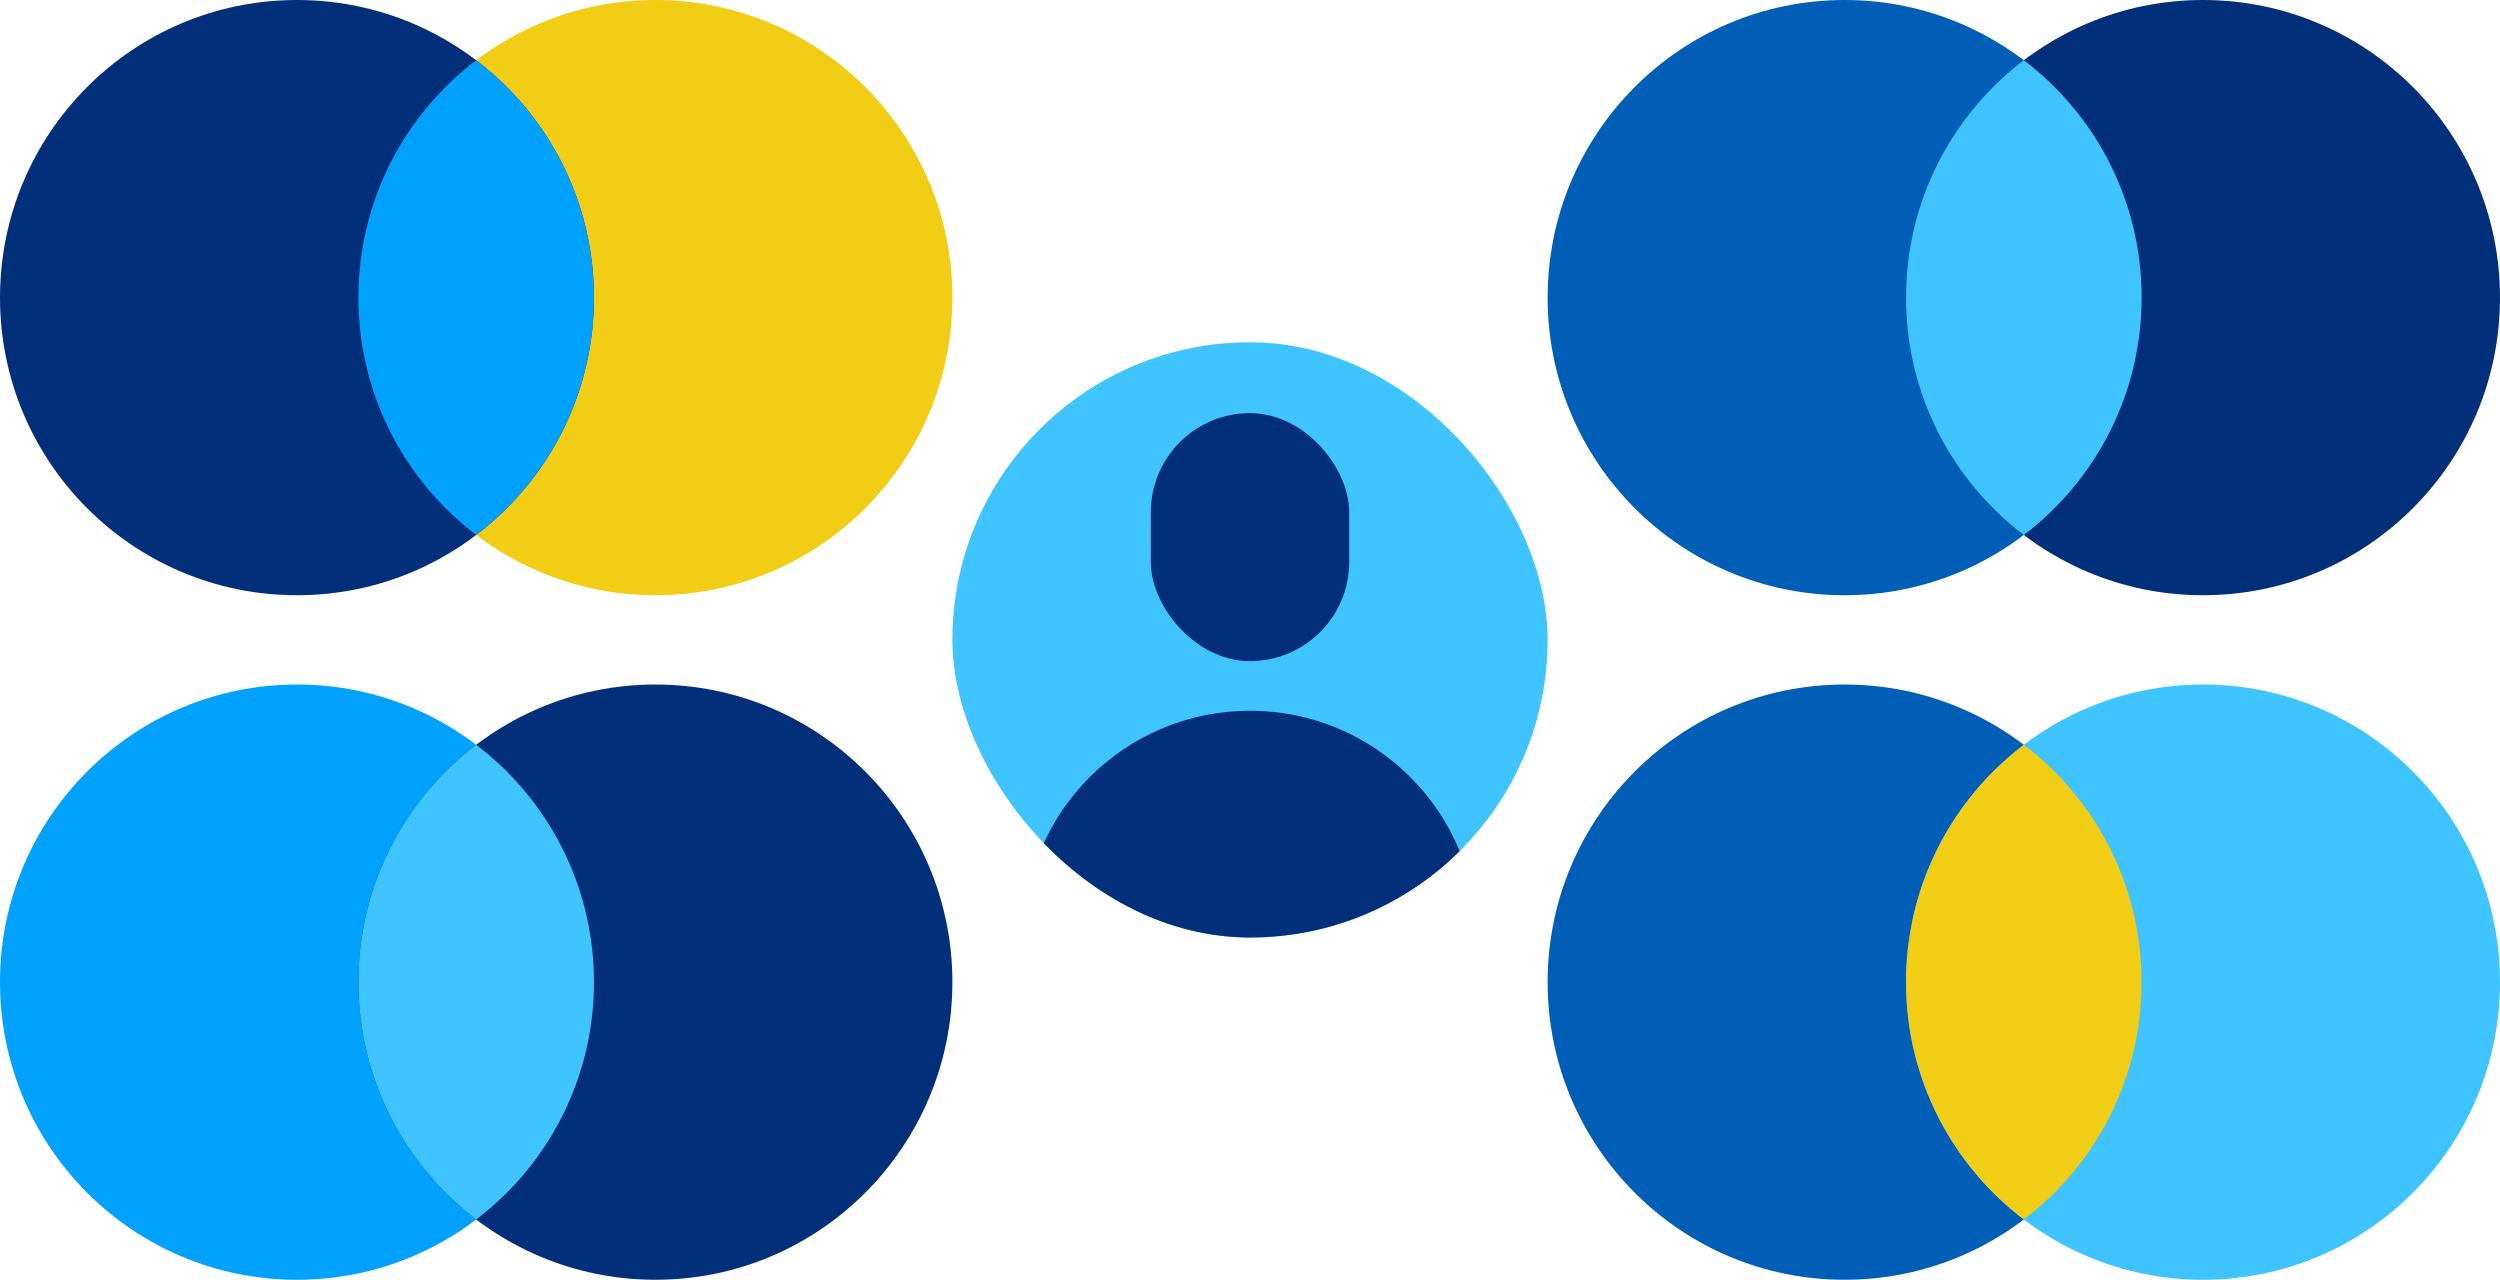 <svg width="336" height="172" viewBox="0 0 336 172" fill="none" xmlns="http://www.w3.org/2000/svg">
<g clip-path="url(#clip0_2205_5829)">
<rect x="128" y="46" width="80" height="80" rx="40" fill="#3FC4FF"/>
<path d="M137.524 126C137.524 109.169 151.169 95.524 168.001 95.524C184.832 95.524 198.477 109.169 198.477 126H137.524Z" fill="#012F7A"/>
<rect x="154.667" y="55.524" width="26.667" height="33.333" rx="13.333" fill="#012F7A"/>
</g>
<ellipse cx="40" cy="39.913" rx="40" ry="39.913" transform="matrix(4.37114e-08 1 1 -4.37114e-08 208 92)" fill="#005EB7"/>
<ellipse cx="40" cy="39.913" rx="40" ry="39.913" transform="matrix(4.37114e-08 1 1 -4.37114e-08 256.173 92)" fill="#3FC4FF"/>
<path d="M272.001 100.098C262.384 107.401 256.173 118.972 256.173 131.997C256.173 145.021 262.384 156.592 272.001 163.895C281.617 156.592 287.828 145.021 287.828 131.997C287.828 118.972 281.617 107.401 272.001 100.098Z" fill="#F2CD16"/>
<ellipse cx="88.087" cy="40" rx="40" ry="39.913" transform="rotate(90 88.087 40)" fill="#F2CD16"/>
<ellipse cx="39.914" cy="40" rx="40" ry="39.913" transform="rotate(90 39.914 40)" fill="#012F7A"/>
<path d="M63.999 8.098C73.616 15.401 79.827 26.972 79.827 39.996C79.827 53.021 73.616 64.592 63.999 71.895C54.383 64.592 48.172 53.021 48.172 39.996C48.172 26.972 54.383 15.401 63.999 8.098Z" fill="#00A1FF"/>
<ellipse cx="40" cy="39.913" rx="40" ry="39.913" transform="matrix(4.37114e-08 1 1 -4.37114e-08 0 92)" fill="#00A1FF"/>
<ellipse cx="40" cy="39.913" rx="40" ry="39.913" transform="matrix(4.37114e-08 1 1 -4.37114e-08 48.173 92)" fill="#012F7A"/>
<path d="M64.001 100.098C54.384 107.401 48.173 118.972 48.173 131.997C48.173 145.021 54.384 156.592 64.001 163.895C73.617 156.592 79.828 145.021 79.828 131.997C79.828 118.972 73.617 107.401 64.001 100.098Z" fill="#3FC4FF"/>
<ellipse cx="296.086" cy="40" rx="40" ry="39.913" transform="rotate(90 296.086 40)" fill="#012F7A"/>
<ellipse cx="247.914" cy="40" rx="40" ry="39.913" transform="rotate(90 247.914 40)" fill="#005EB7"/>
<path d="M271.999 8.098C281.616 15.401 287.827 26.972 287.827 39.996C287.827 53.021 281.616 64.592 271.999 71.895C262.383 64.592 256.172 53.021 256.172 39.996C256.172 26.972 262.383 15.401 271.999 8.098Z" fill="#3FC4FF"/>
<defs>
<clipPath id="clip0_2205_5829">
<rect x="128" y="46" width="80" height="80" rx="40" fill="white"/>
</clipPath>
</defs>
</svg>
